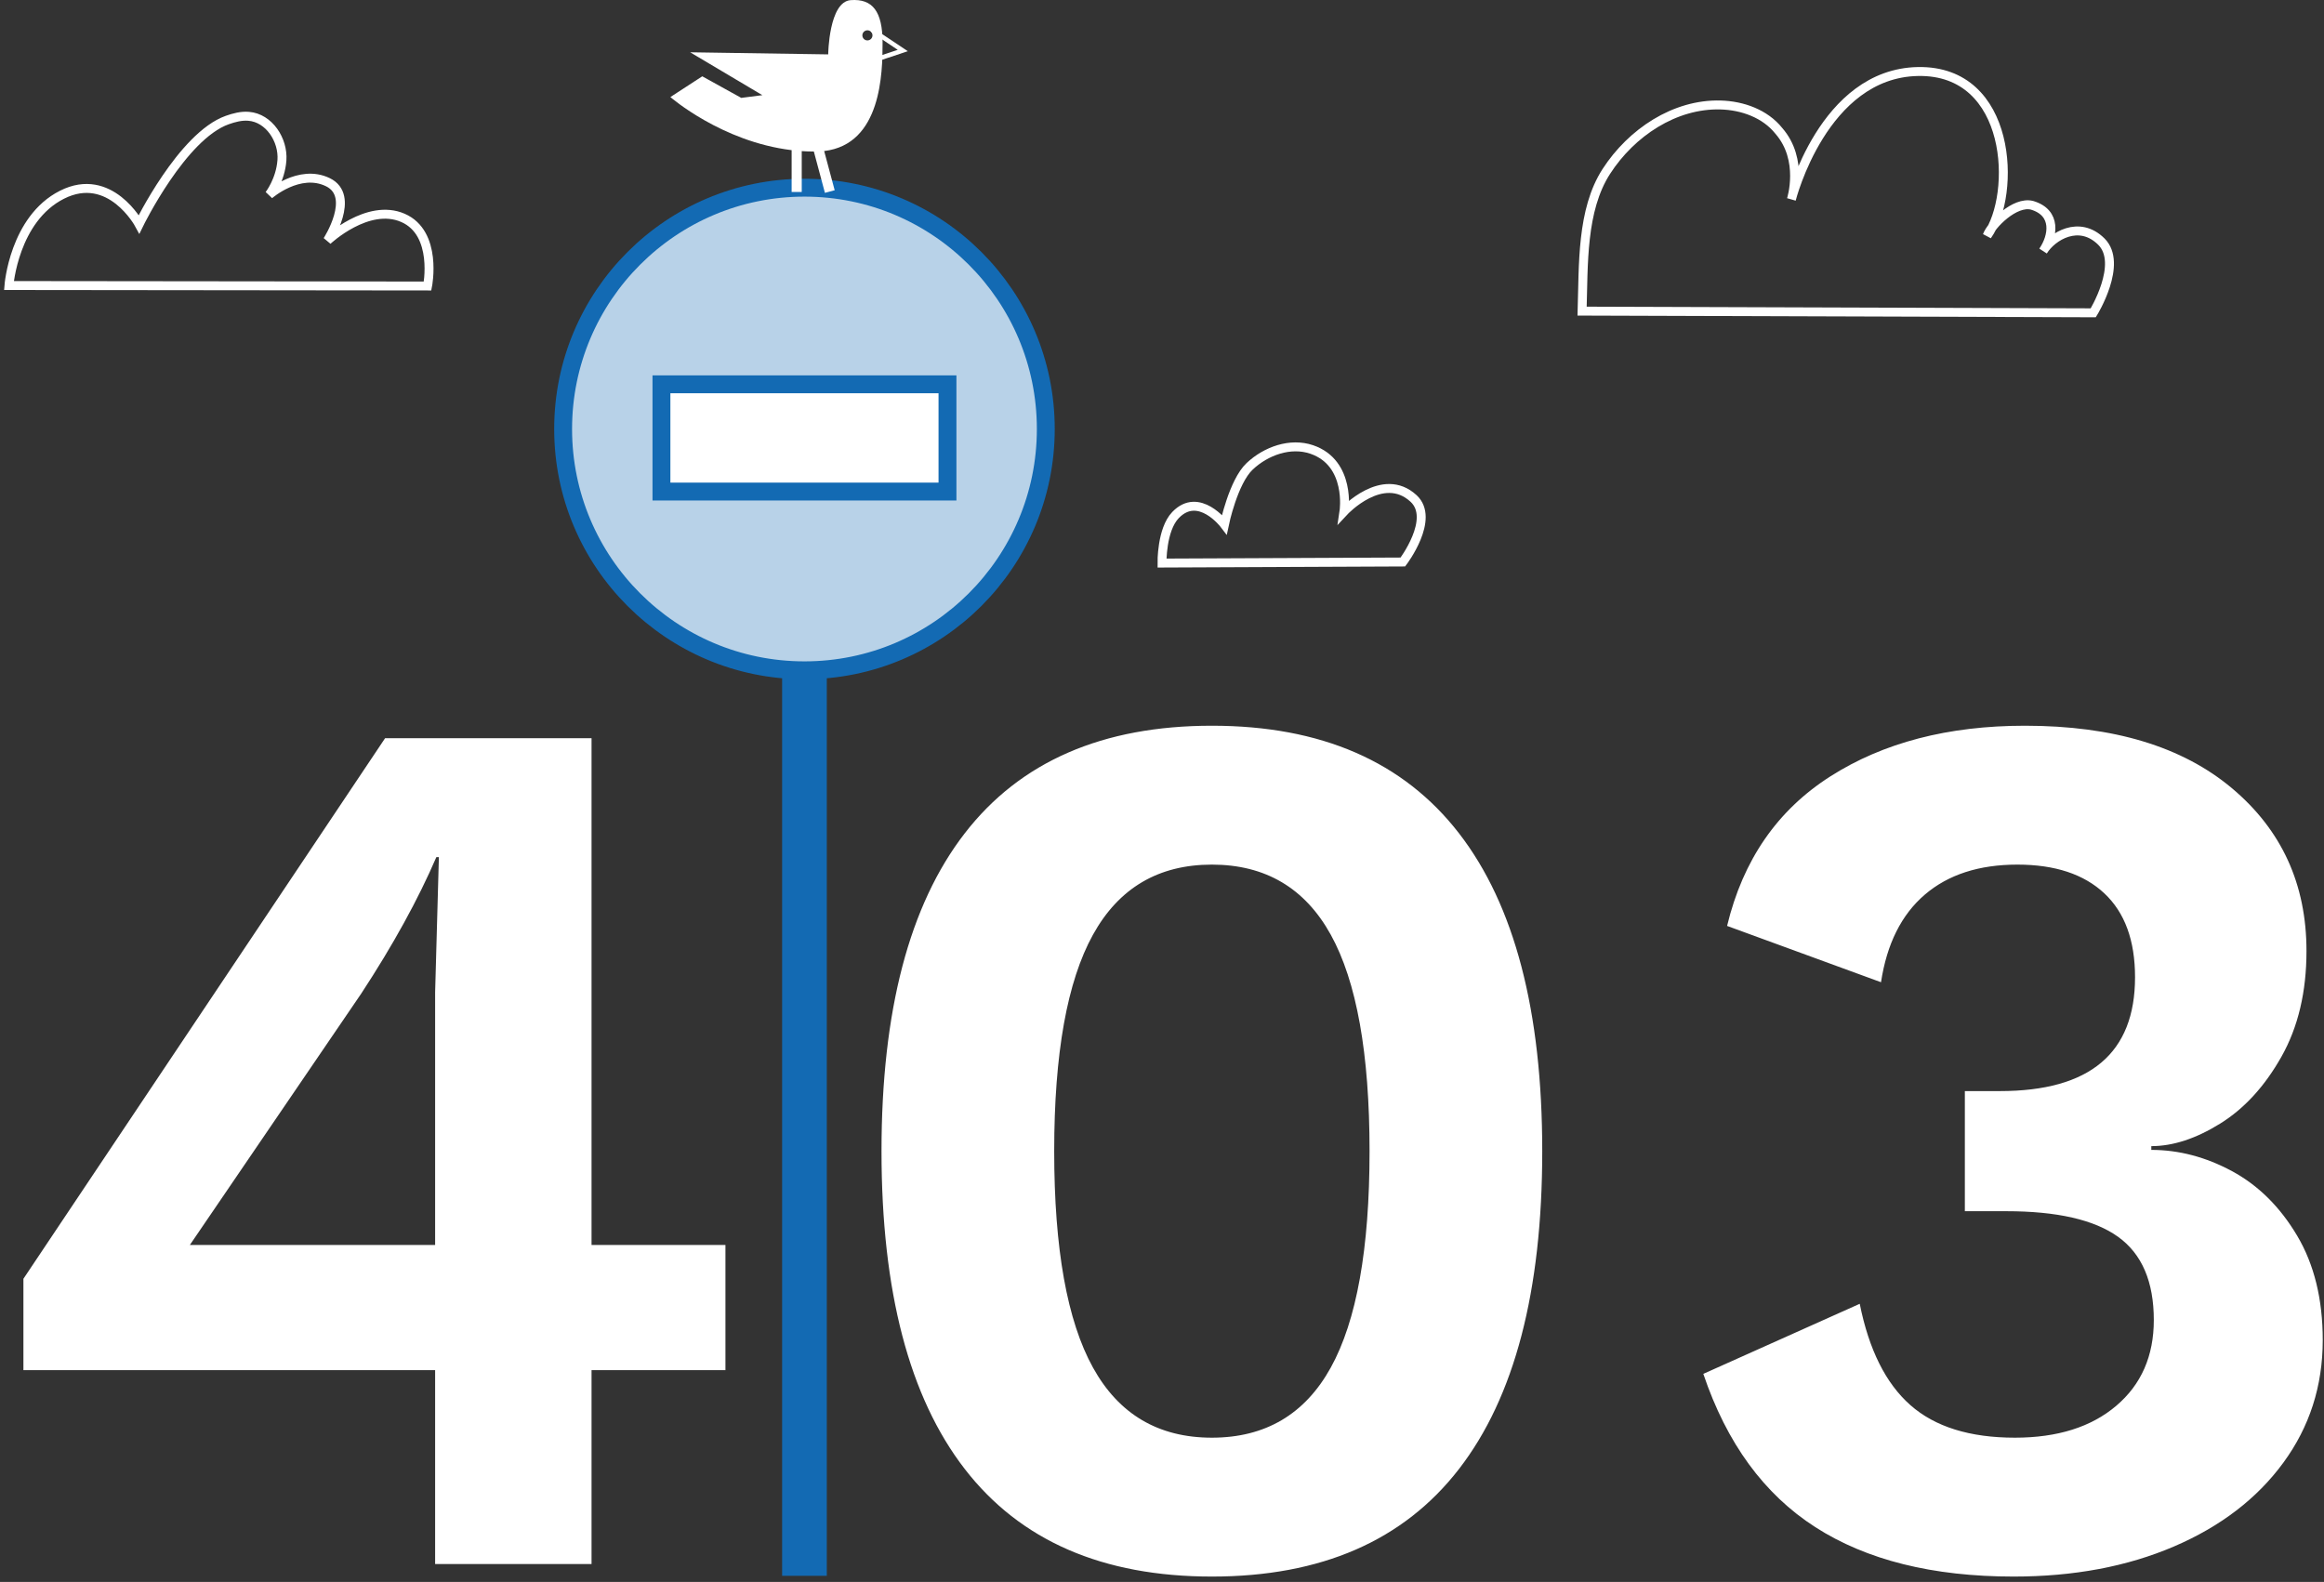<?xml version="1.0" encoding="UTF-8"?>
<svg width="260px" height="177px" viewBox="0 0 260 177" version="1.1" xmlns="http://www.w3.org/2000/svg" xmlns:xlink="http://www.w3.org/1999/xlink">
    <rect x="0" y="0" width="260" height="177" fill="#333333" stroke="none"/>
    <!-- Generator: Sketch 54.1 (76490) - https://sketchapp.com -->
    <title>403</title>
    <desc>Created with Sketch.</desc>
    <g id="Material-Components" stroke="none" stroke-width="1" fill="none" fill-rule="evenodd">
        <g id="page-403-blue-dark" transform="translate(-546, -360)">
            <g id="403-blue-dark" transform="translate(499, 286)">
                <rect id="fond" x="0" y="0" width="360" height="260"></rect>
                <g id="panneau" transform="translate(110, 95)" stroke="#136AB3">
                    <path d="M27,9.318 L27,152.816" id="Line-5" stroke-width="5" stroke-linecap="square"></path>
                    <circle id="Oval" stroke-width="2" fill="#B8D2E8" cx="27" cy="27" r="27"></circle>
                    <rect id="Rectangle" stroke-width="2" fill="#FFFFFF" x="11" y="22" width="32" height="12"></rect>
                </g>
                <path d="M128.16,227.3 L113.18,227.3 L113.18,249 L95.68,249 L95.68,227.3 L49.62,227.3 L49.62,217.08 L90.08,156.6 L113.18,156.6 L113.18,213.3 L128.16,213.3 L128.16,227.3 Z M68.24,213.3 L95.68,213.3 L95.68,185.02 L96.1,169.9 L95.82,169.9 C93.767,174.66 90.967,179.747 87.42,185.16 L68.24,213.3 Z M182.58,250.4 C170.353,250.4 161.137,246.387 154.93,238.36 C148.723,230.333 145.62,218.48 145.62,202.8 C145.62,187.12 148.723,175.267 154.93,167.24 C161.137,159.213 170.353,155.2 182.58,155.2 C194.807,155.2 204.023,159.213 210.23,167.24 C216.437,175.267 219.54,187.12 219.54,202.8 C219.54,218.48 216.437,230.333 210.23,238.36 C204.023,246.387 194.807,250.4 182.58,250.4 Z M182.58,234.86 C188.553,234.86 192.987,232.247 195.88,227.02 C198.773,221.793 200.22,213.72 200.22,202.8 C200.22,191.88 198.773,183.807 195.88,178.58 C192.987,173.353 188.553,170.74 182.58,170.74 C176.607,170.74 172.173,173.353 169.28,178.58 C166.387,183.807 164.94,191.88 164.94,202.8 C164.94,213.72 166.387,221.793 169.28,227.02 C172.173,232.247 176.607,234.86 182.58,234.86 Z M273.54,155.2 C283.433,155.2 291.157,157.533 296.71,162.2 C302.263,166.867 305.04,172.933 305.04,180.4 C305.04,184.973 304.107,188.917 302.24,192.23 C300.373,195.543 298.087,198.04 295.38,199.72 C292.673,201.4 290.107,202.24 287.68,202.24 L287.68,202.66 C290.76,202.66 293.77,203.453 296.71,205.04 C299.65,206.627 302.077,209.03 303.99,212.25 C305.903,215.47 306.86,219.367 306.86,223.94 C306.86,229.073 305.39,233.647 302.45,237.66 C299.51,241.673 295.427,244.8 290.2,247.04 C284.973,249.28 279,250.4 272.28,250.4 C263.227,250.4 255.83,248.557 250.09,244.87 C244.35,241.183 240.173,235.467 237.56,227.72 L255.06,219.88 C256.087,225.013 257.977,228.793 260.73,231.22 C263.483,233.647 267.38,234.86 272.42,234.86 C277.18,234.86 280.96,233.67 283.76,231.29 C286.56,228.91 287.96,225.713 287.96,221.7 C287.96,217.407 286.63,214.303 283.97,212.39 C281.31,210.477 277.133,209.52 271.44,209.52 L266.82,209.52 L266.82,196.08 L270.74,196.08 C280.82,196.08 285.86,191.833 285.86,183.34 C285.86,179.233 284.717,176.107 282.43,173.96 C280.143,171.813 276.9,170.74 272.7,170.74 C268.407,170.74 264.953,171.86 262.34,174.1 C259.727,176.34 258.093,179.607 257.44,183.9 L240.22,177.6 C241.993,170.227 245.843,164.65 251.77,160.87 C257.697,157.09 264.953,155.2 273.54,155.2 Z" fill="#FFFFFF" fill-rule="nonzero"></path>
                <g id="bird" transform="translate(122, 74)">
                    <path d="M16.051,16.956 C15.593,16.955 15.141,16.938 14.696,16.908 L14.696,21.478 L13.565,21.478 L13.565,16.801 C5.72,15.85 0,10.86 0,10.86 L3.567,8.538 L7.929,10.952 L10.29,10.648 L2.212,5.85 L17.656,6.085 C17.656,6.085 17.721,0.195 20.172,0.015 C22.625,-0.165 23.739,1.277 23.739,4.791 C23.739,8.149 23.613,16.145 17.205,16.899 L18.381,21.286 L17.289,21.578 L16.051,16.956 Z M22.043,4.522 C22.356,4.522 22.609,4.269 22.609,3.957 C22.609,3.644 22.356,3.391 22.043,3.391 C21.731,3.391 21.478,3.644 21.478,3.957 C21.478,4.269 21.731,4.522 22.043,4.522 Z" id="Combined-Shape" fill="#FFFFFF"></path>
                    <polyline id="Path-49" stroke="#FFFFFF" stroke-width="0.5" points="22.609 3.391 26 5.652 22.609 6.783"></polyline>
                </g>
                <path d="M48,105.948 C48,105.948 48.566,98.493 53.942,95.785 C59.317,93.077 62.562,99.089 62.562,99.089 C62.562,99.089 67.369,89.226 72.42,87.433 C73.189,87.16 74.001,86.946 74.816,87.012 C77.104,87.196 78.704,89.659 78.541,91.926 C78.377,94.192 77.113,95.796 77.113,95.796 C77.113,95.796 80.484,92.835 83.676,94.383 C86.868,95.931 83.631,100.914 83.631,100.914 C83.631,100.914 88.14,96.664 92.076,98.375 C96.012,100.085 94.835,106 94.835,106 L48,105.948 Z" id="Fill-1" stroke="#FFFFFF"></path>
                <path d="M205.143,129.773 C201.687,126.584 197.362,131.232 197.362,131.232 C197.362,131.232 198.187,125.813 193.754,124.293 C191.369,123.476 188.633,124.451 186.803,126.18 C184.972,127.909 183.979,132.683 183.979,132.683 C183.979,132.683 181.124,128.913 178.514,131.626 C176.936,133.266 177,137 177,137 L203.946,136.881 C203.946,136.881 207.617,132.054 205.143,129.773" id="Fill-1" stroke="#FFFFFF"></path>
                <path d="M224,108.811 C224.161,103.642 223.911,97.509 226.713,93.175 C229.516,88.84 234.349,85.609 239.484,85.746 C241.935,85.81 244.47,86.714 246.005,88.638 C248.835,91.874 247.417,96.298 247.417,96.298 C247.417,96.298 250.966,82.204 261.566,82.002 C272.166,81.8 272.605,95.768 269.32,100.368 C269.765,99.151 272.41,96.476 274.337,96.969 C277.144,97.805 276.705,100.433 275.577,102.081 C276.578,100.447 279.596,98.561 282.087,101.029 C284.577,103.497 281.185,109 281.185,109 L224,108.811 Z" id="Fill-1" stroke="#FFFFFF"></path>
            </g>
        </g>
    </g>
</svg>